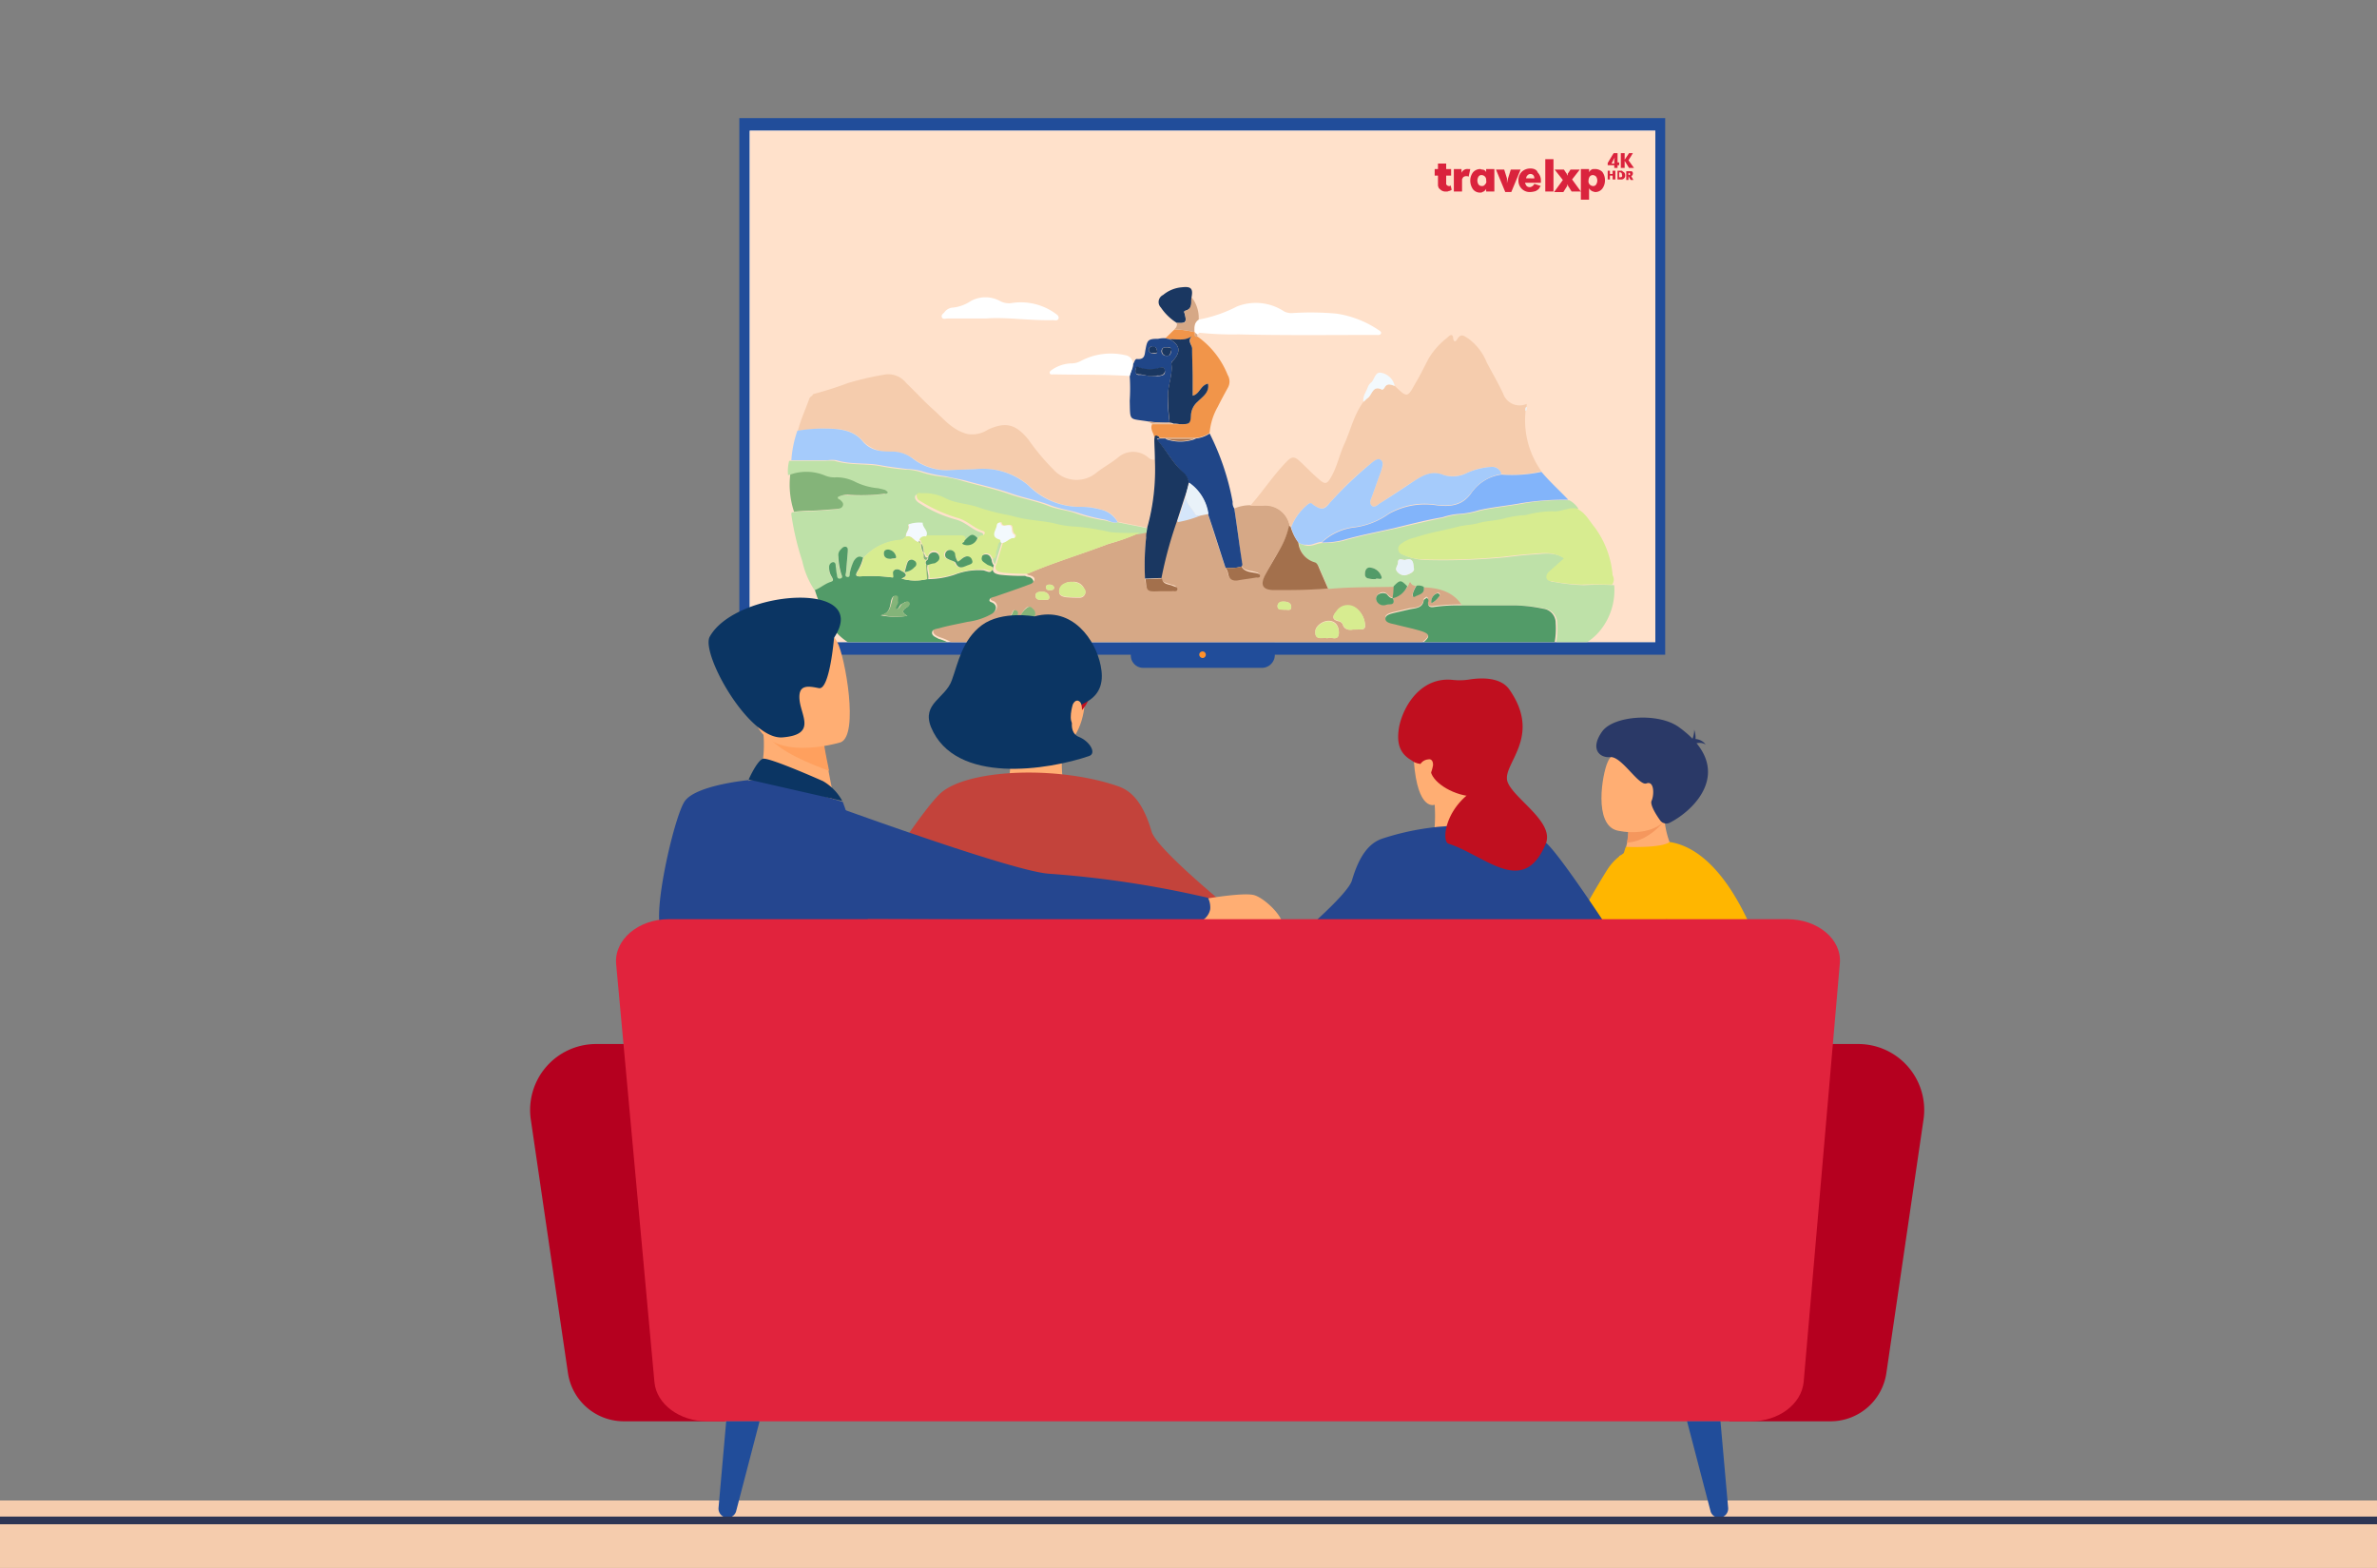 <svg xmlns="http://www.w3.org/2000/svg" xmlns:xlink="http://www.w3.org/1999/xlink" width="282" height="186" viewBox="0 0 282 186">
  <rect x="0" y="0" width="282" height="186" fill="#808080" stroke="none"/>
  <defs>
    <clipPath id="clip-path">
      <path id="Rectangle_3627" data-name="Rectangle 3627" d="M20,0H262a20,20,0,0,1,20,20V186a0,0,0,0,1,0,0H0a0,0,0,0,1,0,0V20A20,20,0,0,1,20,0Z" transform="translate(-0.05 -0.24)" fill="none" stroke="#707070" stroke-width="1"/>
    </clipPath>
    <clipPath id="clip-path-2">
      <path id="Path_21607" data-name="Path 21607" d="M187.9,156.9h98.536v56.706H187.9Z" transform="translate(-187.9 -156.9)"/>
    </clipPath>
  </defs>
  <g id="Mask_Group_177" data-name="Mask Group 177" transform="translate(0.05 0.24)" clip-path="url(#clip-path)">
    <rect id="Rectangle_2204" data-name="Rectangle 2204" width="314" height="51" transform="translate(-17.05 177.76)" fill="#f5ccad"/>
    <g id="redscreen6" transform="translate(-28.931 13.771)">
      <path id="Path_21549" data-name="Path 21549" d="M179.5,148.5H289.339v63.656H179.5Z" transform="translate(-62.906 -148.5)" fill="#214d9a"/>
      <path id="Path_21550" data-name="Path 21550" d="M181.4,150.8H288.835v60.668H181.4Z" transform="translate(-63.572 -149.306)" fill="#d0e3f9"/>
      <path id="Path_21551" data-name="Path 21551" d="M266.589,247.288h-14.1A1.47,1.47,0,0,1,251,245.794V244.3h17.083v1.559A1.546,1.546,0,0,1,266.589,247.288Z" transform="translate(-87.963 -182.073)" fill="#214d9a"/>
      <path id="Path_21552" data-name="Path 21552" d="M263.5,246.29a.39.39,0,1,1,.39.39A.419.419,0,0,1,263.5,246.29Z" transform="translate(-92.344 -182.634)" fill="#ff912b"/>
      <path id="SVGID_1_" d="M181.4,150.8H288.835v60.668H181.4Z" transform="translate(-63.572 -149.306)" fill="#ffe1cb"/>
      <g id="Group_6782" data-name="Group 6782" transform="translate(122.05 5.456)" clip-path="url(#clip-path-2)">
        <path id="Path_21554" data-name="Path 21554" d="M250.625,219.59a4.661,4.661,0,0,1,1.884-.39H254a2.959,2.959,0,0,1,3.183,2.338,10.73,10.73,0,0,1-1.039,2.728c-.65,1.039-1.3,2.144-1.819,3.183-.585,1.169-.26,1.754,1.1,1.754,2.143,0,4.222,0,6.366-.195,2.6-.26,5.2-.195,7.795-.26,0,.455-.065.974-.065,1.429-.39,0-.585-.325-.844-.52a.683.683,0,0,0-.844,0,.714.714,0,0,0-.39.65.848.848,0,0,0,1.169.65c.39-.065,1.169.13.844-.779a2.6,2.6,0,0,0,1.754-1.429c.065-.195.195-.39.26-.585.26.455.26.455.779.52a3.291,3.291,0,0,0-.455.974c-.065.195-.065.455.26.325.52-.26,1.234-.325,1.039-1.169,1.819.065,3.508.52,4.547,2.144a29.448,29.448,0,0,0-3.378.195c-.39.065-.78,0-.65-.585,0-.195.065-.39-.195-.52-.13.13-.325.195-.325.325-.13.974-.974.974-1.624,1.039-.585.13-1.1.26-1.689.39-.52.13-1.234.26-1.234.715s.715.585,1.234.715c1.039.26,2.079.455,3.053.779s1.039.649.26,1.3c-.325.26-.714.455-.844.909H227.826c-.325,0-.65-.13-.909.13H220.1a6.574,6.574,0,0,0-1.949-.13,7.075,7.075,0,0,0-2.468-1.364c-.325-.13-.779-.325-.779-.715s.52-.455.779-.52c1.169-.26,2.338-.52,3.443-.779a7.78,7.78,0,0,0,2.923-.974.71.71,0,0,0,.13-1.234c-.195-.13-.52-.13-.455-.39s.39-.325.65-.39c1.364-.455,2.728-.909,4.027-1.429.195-.065.585-.195.52-.455,0-.26-.325-.39-.585-.455-.13,0-.26-.13-.39-.13,3.118-1.364,6.431-2.338,9.678-3.572a27.135,27.135,0,0,0,3.637-1.3l.974-.195a2.209,2.209,0,0,1-.065.65,30.528,30.528,0,0,0-.13,4.872c.13,1.429.13,1.429,1.689,1.429h1.364c.26,0,.65.13.65-.195.065-.325-.325-.39-.585-.455-.455-.195-1.1-.195-1.234-.844a39.144,39.144,0,0,1,1.819-6.69,14.352,14.352,0,0,0,2.728-.78l.974-.195c.715,2.144,1.364,4.287,2.079,6.366.065.26.26.455.325.779.065.65.585.844,1.234.714.715-.13,1.364-.195,2.079-.325.195,0,.455.065.455-.195,0-.195-.26-.26-.455-.325-.65-.195-1.364-.13-1.754-.78.13-.195.065-.39.065-.585-.26-1.949-.52-4.092-.844-6.171Zm14.1,14.355c1.3,0,1.3,0,1.429-.325a2.738,2.738,0,0,0-1.1-2.208c-1.039-.455-1.689-.39-2.338.455-.39.455-.585.909.26,1.1a.674.674,0,0,1,.52.39C263.681,234.01,264.266,234.01,264.72,233.945Zm-40.012-.455a1.111,1.111,0,0,1,.065-1.1c.13-.26.26-.585-.13-.715-.325-.13-.325.26-.455.455-.585.844.13,2.014-.974,2.728.844.065,1.624.065,2.338.065.26,0,.585.13.65-.195s-.26-.39-.52-.455c-.195-.065-.455-.065-.455-.325s.13-.325.325-.39a3.359,3.359,0,0,0,1.169-.974.705.705,0,0,0-.065-1.1c-.455-.455-.715-.13-.974.13a10.352,10.352,0,0,0-.974,1.884Zm36.959,1.494c.39-.26,1.3.455,1.364-.65,0-.909-.455-1.429-1.234-1.429-.714,0-1.559.65-1.559,1.234C260.173,235.309,261.083,234.789,261.667,234.984Zm-30.269-6.69a1.394,1.394,0,0,0-.974.26,1.1,1.1,0,0,0-.585.909c0,.455.39.585.779.649a13.557,13.557,0,0,0,1.624.065.657.657,0,0,0,.585-1.039A1.336,1.336,0,0,0,231.4,228.294Zm25.2,3.313c.26-.065.779.195.779-.325s-.455-.65-.909-.65c-.39,0-.714.195-.714.52C255.757,231.671,256.211,231.541,256.6,231.606Zm-28.645-1.169c.26-.065.779.13.715-.39-.065-.39-.39-.585-.844-.585-.39,0-.844.065-.779.52C227.111,230.5,227.566,230.372,227.956,230.437Zm-7.795,5c.325-.065.844.13.844-.325,0-.39-.39-.65-.844-.65-.39,0-.779.065-.779.585S219.837,235.374,220.161,235.439Zm53.848-4.612a2.644,2.644,0,0,0,.909-.779.429.429,0,0,0,.065-.39c-.13-.13-.26-.065-.39,0A1.135,1.135,0,0,0,274.009,230.827Zm-44.754-1.884a.568.568,0,0,0-.585-.325c-.26,0-.39.13-.39.325.065.39.325.325.585.325C229.06,229.268,229.255,229.2,229.255,228.943Z" transform="translate(-197.362 -178.733)" fill="#d6a886"/>
        <path id="Path_21555" data-name="Path 21555" d="M277.477,210.712a2.946,2.946,0,0,0-3.183-2.338H272.8c1.559-1.754,2.793-3.7,4.417-5.326.585-.585.909-.455,1.429,0,.779.715,1.494,1.494,2.273,2.144.714.65.974.65,1.429-.13.779-1.3,1.039-2.793,1.689-4.157.715-1.624,1.1-3.378,2.209-4.872.195-.13.325-.325.52-.455.52-.39.52-1.559,1.689-.974a.348.348,0,0,0,.26-.195c.325-.649.78-.39,1.234-.26,1.494,1.429,1.494,1.429,2.468-.325.585-.974,1.039-1.949,1.559-2.923a8.88,8.88,0,0,1,2.208-2.468c.195-.195.65-.65.714.13.065.455.325.325.455.065.455-.779.844-.39,1.364-.065a6.484,6.484,0,0,1,2.143,2.793c.65,1.234,1.364,2.468,1.949,3.7a2.064,2.064,0,0,0,2.793,1.234v.325a.407.407,0,0,0-.13.52,10.386,10.386,0,0,0,1.884,7.145,14.5,14.5,0,0,1-4.742.325,1.1,1.1,0,0,0-1.234-.844,7.419,7.419,0,0,0-2.858.714,4.024,4.024,0,0,1-2.728.26c-1.494-.585-2.533.065-3.573.714-1.364.844-2.728,1.819-4.092,2.663-.26.195-.585.52-.909.26s-.13-.65,0-1.039c.39-1.039.715-2.014,1.1-3.053.195-.455.39-1.1-.065-1.364-.39-.195-.909.26-1.234.52a34.8,34.8,0,0,0-4.742,4.547c-.779.844-1.039.909-2.014.26-.195-.13-.39-.26-.585-.065a6.02,6.02,0,0,0-2.014,2.728l-.195-.195Z" transform="translate(-217.653 -167.842)" fill="#f5ccad"/>
        <path id="Path_21556" data-name="Path 21556" d="M192.019,197.628a42.853,42.853,0,0,0,4.092-1.3,35.5,35.5,0,0,1,4.547-1.039,2.717,2.717,0,0,1,2.4,1.039c1.1,1.039,2.079,2.143,3.183,3.118,1.234,1.1,2.273,2.468,4.092,2.923a3.4,3.4,0,0,0,2.4-.52c2.144-.974,3.313-.65,4.807,1.169a26.4,26.4,0,0,0,2.988,3.573,3.676,3.676,0,0,0,5.131.325c.844-.649,1.819-1.169,2.663-1.884a2.734,2.734,0,0,1,3.378.065,1.076,1.076,0,0,0,.844.325c.325,2.728-.325,5.391-.909,8.054-1.169-.26-2.338-.455-3.508-.715a2.768,2.768,0,0,0-1.949-1.429,7.126,7.126,0,0,0-2.273-.325,8.887,8.887,0,0,1-6.3-2.533,8.231,8.231,0,0,0-6.171-1.949c-1.039.065-2.144.065-3.183.13a6.945,6.945,0,0,1-4.352-1.364,4.69,4.69,0,0,0-2.468-.844,4.224,4.224,0,0,1-3.508-1.234c-1.3-1.559-3.183-1.494-5-1.494-.909,0-1.819.195-2.728.26.325-1.3.909-2.533,1.364-3.832C191.629,197.952,191.889,197.887,192.019,197.628Z" transform="translate(-188.706 -170.346)" fill="#f5ccad"/>
        <path id="Path_21557" data-name="Path 21557" d="M268.346,228.233c-1.039-1.624-2.728-2.078-4.547-2.144a.962.962,0,0,0-.844-.13c-.52-.13-.52-.13-.78-.52a2.307,2.307,0,0,0-.26.585c-.779-.715-.909-.715-1.624,0-2.6.065-5.2,0-7.795.26-.325-.779-.714-1.624-1.039-2.4a1.263,1.263,0,0,0-.585-.715,2.716,2.716,0,0,1-1.884-2.338,2.784,2.784,0,0,0,1.039.325c.65.065,1.169-.325,1.819-.325a10.459,10.459,0,0,0,2.4-.26c2.014-.585,4.027-.974,6.106-1.429,1.949-.455,3.832-.909,5.781-1.3a9.1,9.1,0,0,1,1.819-.39,11.549,11.549,0,0,0,2.533-.455c1.689-.39,3.378-.52,5.066-.844a26.034,26.034,0,0,1,5.521-.39,2.835,2.835,0,0,1,1.1,1.039c-.974-.195-1.884.455-2.858.325a12.982,12.982,0,0,0-3.183.455,8.73,8.73,0,0,0-2.273.325,27.333,27.333,0,0,1-3.183.585c-.844.26-1.754.195-2.533.455-1.689.455-3.508.715-5.131,1.3a4.027,4.027,0,0,0-1.689.779.69.69,0,0,0,.195,1.234,6.542,6.542,0,0,0,2.468.585,78.192,78.192,0,0,0,9.548-.325c1.039-.13,2.143-.26,3.183-.325,1.234-.065,2.6-.39,3.962.52a22.9,22.9,0,0,0-1.819,1.624c-.52.455-.325,1.1.39,1.1a22.253,22.253,0,0,0,3.573.39,32.78,32.78,0,0,1,3.573,0,7.553,7.553,0,0,1-1.624,5.326,6.547,6.547,0,0,1-4.937,2.468c-5.131.13-10.2.13-15.329,0a1.558,1.558,0,0,1,.909-.13h13.121c.455,0,.779,0,.909-.52a9.054,9.054,0,0,0,.195-2.663,1.74,1.74,0,0,0-1.494-1.689,16.869,16.869,0,0,0-3.637-.39h-6.171Zm-6.755-5.391c-.26,0-.779-.325-.844.26,0,.39-.325.715-.195.974a1.177,1.177,0,0,0,1.039.585c.39-.065,1.169-.39,1.039-.844C262.5,223.556,262.695,222.452,261.59,222.841Zm-3.508,2.273c.195-.195.844.195.715-.26a1.467,1.467,0,0,0-1.3-1.1.632.632,0,0,0-.65.52.616.616,0,0,0,.455.779A2.677,2.677,0,0,0,258.083,225.115Zm-30.594-6.755c1.169.26,2.338.455,3.508.714,0,.195-.065.325-.065.52l-.974.195a21.873,21.873,0,0,1-3.572-.065,28.282,28.282,0,0,0-4.092-.65,17.079,17.079,0,0,1-2.533-.39c-1.1-.26-2.273-.325-3.443-.52-.78-.13-1.559-.39-2.338-.52a25.441,25.441,0,0,1-3.183-.844c-1.234-.455-2.6-.455-3.832-1.039a6.152,6.152,0,0,0-2.858-.65c-.26,0-.585-.13-.65.195-.065.26.13.52.39.715a15.007,15.007,0,0,0,4.417,2.014c1.234.325,1.949,1.234,3.053,1.559.26.065.325.39-.065.52-.195.065-.325.065-.455.195-.65-.585-.779-.585-1.494.325,0-.52-.325-.52-.715-.52h-3.9c.39-.65-.455-.974-.39-1.624a3.677,3.677,0,0,0-1.689.195c.26.52-.325.909-.26,1.429a1.574,1.574,0,0,1-.65.39,6.53,6.53,0,0,0-4.417,2.144c-.585-.325-.844,0-1.1.39a4.82,4.82,0,0,0-.455,1.364c-.065.195.13.585-.325.52-.325-.065-.13-.39-.13-.65l.195-2.338c0-.195.065-.455-.195-.585-.325-.13-.455.13-.65.325s-.195.52-.26.779a4.656,4.656,0,0,0,.325,2.079c.065.195.26.52-.13.585s-.325-.325-.39-.52c-.065-.26-.065-.585-.13-.909-.065-.195-.065-.52-.325-.52s-.39.26-.455.585a1.773,1.773,0,0,0,.325,1.169c.13.26.195.455-.13.585a17.139,17.139,0,0,0-1.884.974,9.886,9.886,0,0,1-1.494-3.508,32.451,32.451,0,0,1-1.3-5.521.391.391,0,0,1,.065-.26,13.687,13.687,0,0,1,1.624-.13c1.169,0,2.338-.13,3.443-.195a.7.7,0,0,0,.715-.39c.13-.325-.13-.52-.325-.715-.13-.065-.26-.13-.26-.325a2.454,2.454,0,0,1,1.364-.26,29.643,29.643,0,0,0,4.157-.13c.195,0,.39,0,.39-.195,0-.065-.195-.195-.325-.26l-.779-.195a9.513,9.513,0,0,1-2.663-.714,4.8,4.8,0,0,0-2.338-.585,2.88,2.88,0,0,1-1.3-.195c-1.364-.715-2.728-.39-4.157-.13a4.836,4.836,0,0,1,.13-1.689H192.8a6.259,6.259,0,0,1,1.1,0c1.689.52,3.443.325,5.2.585a26.058,26.058,0,0,0,3.248.455,6.376,6.376,0,0,1,1.884.325,11.711,11.711,0,0,0,2.533.52,14.346,14.346,0,0,1,2.4.52c1.819.52,3.7.909,5.521,1.559,1.494.52,3.053.779,4.547,1.364,1.1.455,2.338.52,3.508.974a20.431,20.431,0,0,0,2.858.714C226.385,218.165,226.9,218.554,227.489,218.359Z" transform="translate(-188.061 -175.879)" fill="#bee1a8"/>
        <path id="Path_21558" data-name="Path 21558" d="M193.3,231.925c.65-.26,1.234-.779,1.884-.974.39-.13.26-.325.13-.585a2,2,0,0,1-.325-1.169.556.556,0,0,1,.455-.585c.325,0,.325.325.325.52.065.26.065.585.13.909.065.195,0,.585.39.52s.195-.39.13-.585a7.318,7.318,0,0,1-.325-2.079.893.893,0,0,1,.26-.78c.195-.195.325-.39.65-.325.26.13.195.39.195.585L197,229.716c0,.26-.195.585.13.65.39.065.26-.325.325-.52a5.61,5.61,0,0,1,.455-1.364c.26-.39.585-.715,1.1-.39a5.51,5.51,0,0,1-.715,1.689c-.195.39-.13.52.325.52a19.575,19.575,0,0,1,3.9.13c.065-.325-.195-.65.195-.909.455-.26.78.13,1.1.26.52.39.195.585-.26.779a5.841,5.841,0,0,0,2.988.065h.195a10.123,10.123,0,0,0,3.118-.52,7.815,7.815,0,0,1,3.443-.52c.325.065.844.39.974,0s-.455-.39-.715-.585-.65-.39-.585-.844a.551.551,0,0,1,.52-.455c.455-.065.65.26.779.65a1.154,1.154,0,0,0,.26.65c-.325.715,0,.974.715,1.1a23,23,0,0,0,2.988.13.924.924,0,0,0,.39.13.719.719,0,0,1,.585.455c.065.26-.325.39-.52.455-1.364.52-2.728.974-4.027,1.429-.26.065-.585.13-.65.39s.325.26.455.39c.455.325.39.844-.13,1.234a7.78,7.78,0,0,1-2.923.974c-1.169.26-2.338.455-3.443.779-.325.065-.779.13-.779.52s.455.52.779.715a6.171,6.171,0,0,1,2.468,1.364c-.455.065-.909.065-1.364.13h-.325c-2.858-.13-5.716-.065-8.574-.065a6.78,6.78,0,0,1-5.2-3.378A18.139,18.139,0,0,1,193.3,231.925Zm10.977,3.053c-.65-.325-.65-.65-.13-.974.195-.13.455-.325.195-.585s-.455.065-.714.13c-.325.13-.325.65-.779.715-.13-.39.26-.585.195-.909-.065-.26.195-.65-.195-.714-.325-.065-.455.325-.52.585-.13.715-.195,1.494-1.234,1.689A8.742,8.742,0,0,0,204.277,234.977Z" transform="translate(-189.792 -181.39)" fill="#529b68"/>
        <path id="Path_21559" data-name="Path 21559" d="M325.212,228.809c-1.169,0-2.4-.065-3.573,0a22.253,22.253,0,0,1-3.572-.39c-.715,0-.844-.65-.39-1.1.585-.52,1.169-1.039,1.819-1.624-1.364-.909-2.728-.585-3.962-.52-1.039.065-2.143.195-3.183.325a78.19,78.19,0,0,1-9.548.325,6.542,6.542,0,0,1-2.468-.585.69.69,0,0,1-.195-1.234,4.026,4.026,0,0,1,1.689-.779c1.689-.585,3.443-.844,5.131-1.3.78-.195,1.689-.195,2.533-.455,1.039-.26,2.144-.26,3.183-.585a12.774,12.774,0,0,1,2.273-.325,12.978,12.978,0,0,1,3.183-.455c.974.13,1.884-.52,2.858-.325,1.039.455,1.494,1.429,2.144,2.208a11.035,11.035,0,0,1,2.143,5.716A.987.987,0,0,1,325.212,228.809Z" transform="translate(-227.13 -178.924)" fill="#d7ec90"/>
        <path id="Path_21560" data-name="Path 21560" d="M306.594,237.009h5.976a17.315,17.315,0,0,1,3.637.39,1.684,1.684,0,0,1,1.494,1.689,9.22,9.22,0,0,1-.195,2.663c-.13.52-.455.52-.909.52H303.476a1.428,1.428,0,0,0-.909.13h-.325c-.325-.195-.714-.065-1.039-.13.065-.455.52-.65.844-.909.779-.65.715-.974-.26-1.3-1.039-.325-2.078-.52-3.053-.78-.52-.13-1.234-.195-1.234-.715,0-.455.715-.585,1.234-.714.585-.13,1.1-.26,1.689-.39.65-.13,1.494-.13,1.624-1.039,0-.13.26-.195.325-.325a.374.374,0,0,1,.195.52c-.065.52.26.65.65.585A20.032,20.032,0,0,1,306.594,237.009Z" transform="translate(-226.31 -184.656)" fill="#529b68"/>
        <path id="Path_21561" data-name="Path 21561" d="M227.713,216.307c-.585.195-1.1-.26-1.624-.325a20.44,20.44,0,0,1-2.858-.715c-1.169-.39-2.338-.52-3.508-.974-1.494-.585-3.053-.844-4.547-1.364-1.819-.65-3.7-1.039-5.521-1.559-.779-.195-1.624-.325-2.4-.52a15.9,15.9,0,0,1-2.533-.52,6.377,6.377,0,0,0-1.884-.325c-1.1-.13-2.208-.26-3.248-.455-1.689-.325-3.508-.065-5.2-.585a3.153,3.153,0,0,0-1.1,0H189a13.48,13.48,0,0,1,.715-3.508,19.386,19.386,0,0,1,2.728-.26c1.819,0,3.767,0,5,1.494.974,1.169,2.208,1.234,3.508,1.234a4.046,4.046,0,0,1,2.468.844,6.572,6.572,0,0,0,4.352,1.364c1.039-.065,2.144-.065,3.183-.13a8.315,8.315,0,0,1,6.171,1.949,8.622,8.622,0,0,0,6.3,2.533,8.732,8.732,0,0,1,2.273.325A3.016,3.016,0,0,1,227.713,216.307Z" transform="translate(-188.286 -173.827)" fill="#a5cbfb"/>
        <path id="Path_21562" data-name="Path 21562" d="M315.13,216.413a31.586,31.586,0,0,0-5.521.39c-1.689.325-3.378.455-5.067.844a10.312,10.312,0,0,1-2.533.455,8.223,8.223,0,0,0-1.819.39c-1.949.325-3.9.844-5.781,1.3-2.014.455-4.092.844-6.106,1.429a9.742,9.742,0,0,1-2.4.26,6.82,6.82,0,0,1,3.637-1.754,9.091,9.091,0,0,0,4.287-1.624,8.771,8.771,0,0,1,5.586-1.039c1.624.195,3.053.13,4.157-1.364a5.178,5.178,0,0,1,3.638-2.273,16.681,16.681,0,0,0,4.742-.325C312.921,214.269,314.09,215.308,315.13,216.413Z" transform="translate(-222.244 -176.595)" fill="#82b4fa"/>
        <path id="Path_21563" data-name="Path 21563" d="M188.778,213.424a5.746,5.746,0,0,1,4.157.13,2.879,2.879,0,0,0,1.3.195,4.991,4.991,0,0,1,2.338.585,7.731,7.731,0,0,0,2.663.715l.779.195a1.417,1.417,0,0,1,.325.26c0,.195-.195.195-.39.195a22.251,22.251,0,0,1-4.157.13,2.454,2.454,0,0,0-1.364.26c-.065.195.13.26.26.325.195.195.455.39.325.714s-.455.325-.715.39c-1.169.065-2.273.195-3.443.195a13.669,13.669,0,0,0-1.624.13,10.19,10.19,0,0,1-.455-4.417Z" transform="translate(-188.193 -176.595)" fill="#84b479"/>
        <path id="Path_21564" data-name="Path 21564" d="M268.435,245.465c.325.065.715-.065,1.039.13H223.1c.26-.26.585-.13.909-.13Zm-64.435,0c2.858,0,5.716-.065,8.574.065-2.079.195-4.222.065-6.3.065A4.473,4.473,0,0,1,204,245.465Zm8.9.065c.455-.065.909-.065,1.364-.13.65.13,1.3-.13,1.949.13A14.124,14.124,0,0,1,212.9,245.53Z" transform="translate(-193.542 -187.915)" fill="#bee1a8"/>
        <path id="Path_21565" data-name="Path 21565" d="M323.094,201.72c0-.195-.065-.39.13-.52C323.224,201.395,323.289,201.59,323.094,201.72Z" transform="translate(-235.275 -172.425)" fill="#e9f2f9"/>
        <path id="Path_21566" data-name="Path 21566" d="M264.953,215c.325,2.079.585,4.222.909,6.3,0,.195.13.39-.065.585a4.553,4.553,0,0,1-1.884.13c-.715-2.143-1.364-4.287-2.079-6.366a5.279,5.279,0,0,0-2.273-3.7,2.593,2.593,0,0,0-.714-1.234c-1.234-1.169-1.949-2.6-3.053-3.832-.065-.13.195-.13.325-.195h.65c.065.065.13.065.195.13a5.32,5.32,0,0,0,3.183,0c.065-.065.195-.065.26-.13a3.5,3.5,0,0,0,1.624-.585,29.919,29.919,0,0,1,2.728,8.119A1.171,1.171,0,0,0,264.953,215Z" transform="translate(-211.69 -174.142)" fill="#204688"/>
        <path id="Path_21567" data-name="Path 21567" d="M263.132,184.232a16.4,16.4,0,0,0,4.547-1.559,6.092,6.092,0,0,1,5.586.585,1.869,1.869,0,0,0,1.039.195,33.95,33.95,0,0,1,5.131.065,12.025,12.025,0,0,1,4.936,1.884c.195.13.455.26.39.455-.065.26-.39.195-.585.195-5.456,0-10.848.065-16.3-.065a37.04,37.04,0,0,1-4.612-.195c-.065,0-.195.13-.26.195a1.141,1.141,0,0,1-.325-.26c-.065-.585-.13-1.1.455-1.494Z" transform="translate(-214.092 -165.785)" fill="#fff"/>
        <path id="Path_21568" data-name="Path 21568" d="M255.315,206.725c-.13.065-.39.065-.325.195,1.1,1.234,1.819,2.728,3.053,3.832a2.023,2.023,0,0,1,.714,1.234,12.807,12.807,0,0,1-.455,1.689c-.325.974-.649,2.014-.974,2.988a48.543,48.543,0,0,0-1.819,6.69c-.65,0-1.3.065-1.949.065a30.524,30.524,0,0,1,.13-4.872,2.21,2.21,0,0,1,.065-.65c0-.195.065-.325.065-.52a25.817,25.817,0,0,0,.909-8.054c0-.844-.065-1.689-.065-2.533.065-.13-.065-.39.13-.39a.662.662,0,0,1,.52.325Z" transform="translate(-210.886 -174.247)" fill="#1a3761"/>
        <path id="Path_21569" data-name="Path 21569" d="M255.76,199.947a.477.477,0,0,0-.52-.26c-.195.065-.065.26-.13.39.065-.585-.585-1.1-.26-1.754H258.1c1.234,0,1.234,0,1.364-1.169a2.254,2.254,0,0,1,.779-1.494c.585-.585,1.364-1.1,1.234-2.143-.909.195-.974,1.234-1.819,1.429v-2.014c0-1.169-.065-2.4-.065-3.572,0-.455-.585-.909,0-1.494-.844.65-1.754.325-2.663.39-.195-.065-.325-.065-.52-.13.39-.325.715-.715,1.1-1.039a10.186,10.186,0,0,1,2.4.325c0,.52,0,.52.325.52a10.193,10.193,0,0,1,3.573,4.547,1.5,1.5,0,0,1,0,1.559c-.39.714-.779,1.429-1.169,2.208a7.614,7.614,0,0,0-.974,3.118,3.5,3.5,0,0,1-1.624.585H255.76Z" transform="translate(-211.331 -167.469)" fill="#f1954a"/>
        <path id="Path_21570" data-name="Path 21570" d="M255.022,188.7c.195.065.325.065.52.13q1.851.974.39,2.533a.463.463,0,0,0-.195.39c.195,1.364-.455,2.6-.39,3.9a15.737,15.737,0,0,0,.195,3.053,16.571,16.571,0,0,1-2.533-.13c-2.338-.39-2.143.065-2.208-2.468a21.951,21.951,0,0,0,0-2.923c.065-.52.455-.909.39-1.429.195-.195.195-.65.52-.585.974.065.844-.65.974-1.169.195-1.1.325-1.234,1.494-1.234A3.43,3.43,0,0,1,255.022,188.7Zm-1.429,4.482h.52c.52,0,.974-.13.844-.65-.065-.585-.585-.26-.909-.195a3.964,3.964,0,0,1-1.949-.065c-.195-.065-.52-.325-.585.13,0,.26-.065.65.39.65.585-.065,1.1.195,1.689.13Zm2.144-3.053c.065-.325-.195-.325-.455-.325-.325,0-.65-.065-.714.39a.545.545,0,0,0,.585.585C255.672,190.844,255.672,190.454,255.737,190.129Zm-2.663-.065c0,.325.26.455.585.455.195,0,.455,0,.39-.26s-.065-.585-.52-.52C253.268,189.674,253.073,189.739,253.073,190.064Z" transform="translate(-209.943 -168.044)" fill="#204688"/>
        <path id="Path_21571" data-name="Path 21571" d="M221.68,183.741h-4.547c-.195,0-.52.13-.65-.13-.13-.325.195-.455.325-.65a1.356,1.356,0,0,1,1.039-.52,4.763,4.763,0,0,0,2.079-.78,3.6,3.6,0,0,1,3.443,0,2.237,2.237,0,0,0,1.3.26,7.008,7.008,0,0,1,5.2,1.169c.26.195.52.325.455.65-.13.325-.455.195-.715.195C226.812,184,224.019,183.546,221.68,183.741Zm17.473,5.391a9.178,9.178,0,0,1-.39,1.429c-2.988-.195-5.976-.13-8.964-.195-.195,0-.455.065-.52-.13s.13-.325.325-.455a4.249,4.249,0,0,1,2.208-.715,2.3,2.3,0,0,0,1.1-.26,7.622,7.622,0,0,1,5.326-.715A1.057,1.057,0,0,1,239.153,189.133Z" transform="translate(-197.907 -165.424)" fill="#fff"/>
        <path id="Path_21572" data-name="Path 21572" d="M258.236,183.605a6.29,6.29,0,0,1-1.884-1.819.923.923,0,0,1,.26-1.494,3.937,3.937,0,0,1,2.208-.909c1.1-.13,1.364.13,1.169,1.169-.13.585.26,1.364-.779,1.624-.195.065-.065.26,0,.455C259.405,183.54,259.275,183.67,258.236,183.605Z" transform="translate(-211.793 -164.768)" fill="#1a3761"/>
        <path id="Path_21573" data-name="Path 21573" d="M259.225,184.253c1.1.065,1.169,0,.974-.974,0-.13-.13-.39,0-.455.974-.26.649-1.039.78-1.624a3.964,3.964,0,0,1,.844,2.663c-.585.39-.52.974-.52,1.494a9.748,9.748,0,0,0-2.4-.325.745.745,0,0,0,.325-.779Z" transform="translate(-212.782 -165.416)" fill="#d6a886"/>
        <path id="Path_21574" data-name="Path 21574" d="M297.19,196.552c-.455-.13-.909-.39-1.234.26-.065.065-.195.195-.26.195-1.1-.585-1.169.585-1.689.974-.195.13-.325.325-.52.455-.13-.649.325-1.169.52-1.754a1.309,1.309,0,0,1,.455-.585c.325-.39.455-1.234,1.1-1.1A2.007,2.007,0,0,1,297.19,196.552Z" transform="translate(-224.895 -170.245)" fill="#f3f9fd"/>
        <path id="Path_21575" data-name="Path 21575" d="M254.2,198.223a11.057,11.057,0,0,0,2.533.13,1.2,1.2,0,0,0,.455.13h-2.533A2.819,2.819,0,0,1,254.2,198.223Zm5.846-10c-.325-.065-.325-.065-.325-.52a1.14,1.14,0,0,1,.325.26C259.981,188.025,259.981,188.09,260.046,188.22Z" transform="translate(-211.135 -167.694)" fill="#d6a886"/>
        <path id="Path_21576" data-name="Path 21576" d="M220.922,224.781c-.13-.325-.325-.65-.779-.65a.5.5,0,0,0-.52.455c-.13.455.26.585.585.844.26.195.844.195.714.585s-.65.065-.974,0a10.055,10.055,0,0,0-3.443.52,10.124,10.124,0,0,1-3.118.52c.13-.585-.26-1.1-.065-1.689.26-.065.455-.195.715-.26.325-.195.65-.39.52-.844-.065-.26-.26-.39-.585-.455a.668.668,0,0,0-.714.65c-.39.065-.26-.39-.52-.455a1.548,1.548,0,0,0-.325-1.169c0-.13,0-.26-.195-.325.065-.455.39-.585.844-.52h3.9c.39,0,.779,0,.714.52.065.195-.585.26-.065.455a1.3,1.3,0,0,0,1.624-.779.59.59,0,0,1,.455-.195c.39-.13.325-.455.065-.52-1.1-.325-1.819-1.234-3.053-1.559a18.123,18.123,0,0,1-4.417-2.014.654.654,0,0,1-.39-.715c.065-.325.455-.195.65-.195a5.447,5.447,0,0,1,2.858.65c1.234.585,2.6.585,3.832,1.039a25.428,25.428,0,0,0,3.183.844c.78.13,1.494.39,2.338.52,1.1.195,2.273.26,3.443.52a10.853,10.853,0,0,0,2.533.39,28.28,28.28,0,0,1,4.092.65,21.879,21.879,0,0,0,3.573.065,21.923,21.923,0,0,1-3.638,1.3c-3.183,1.234-6.5,2.208-9.678,3.573a23,23,0,0,1-2.988-.13c-.779-.13-1.039-.39-.715-1.1l.78-2.533c.52,0,.844-.585,1.364-.52.13,0,.195-.325.065-.39-.325-.26-.26-.52-.325-.844-.13-.715-1.169.26-1.3-.585a.487.487,0,0,0-.325.065.5.5,0,0,0-.13.325c-.13.585-.779,1.3.39,1.624.065,0,.065.13.065.26-.325.26-.195.714-.39.974C221.182,224.066,221.507,224.651,220.922,224.781Zm-4.157.325a6.558,6.558,0,0,0-.455-.974.654.654,0,0,0-.714-.39.552.552,0,0,0-.455.455.568.568,0,0,0,.325.585c.325.13.779.195.909.455.39.909.974.455,1.559.26.39-.13.52-.26.39-.585a.631.631,0,0,0-.779-.39C217.284,224.651,217.09,224.976,216.765,225.106Z" transform="translate(-196.304 -177.948)" fill="#d7ec90"/>
        <path id="Path_21577" data-name="Path 21577" d="M279.312,224.914a2.716,2.716,0,0,0,1.884,2.338c.325.065.455.39.585.715.325.779.714,1.624,1.039,2.4-2.078.195-4.222.195-6.365.195-1.364,0-1.689-.585-1.1-1.754.585-1.1,1.234-2.144,1.819-3.183a9.884,9.884,0,0,0,1.039-2.728l.195.195A5.975,5.975,0,0,0,279.312,224.914Z" transform="translate(-218.45 -180.03)" fill="#a3704c"/>
        <path id="Path_21578" data-name="Path 21578" d="M290.334,240.332a.971.971,0,0,1-1.234-.65c-.065-.195-.325-.325-.52-.39-.844-.195-.65-.65-.26-1.1a1.623,1.623,0,0,1,2.338-.455,2.738,2.738,0,0,1,1.1,2.208C291.633,240.332,291.633,240.332,290.334,240.332Z" transform="translate(-222.976 -185.121)" fill="#d7ec90"/>
        <path id="Path_21579" data-name="Path 21579" d="M229.229,239.991a5.368,5.368,0,0,1,1.039-1.884c.325-.26.585-.585.974-.13a.705.705,0,0,1,.065,1.1,2.864,2.864,0,0,1-1.169.974c-.195.065-.39.195-.325.39,0,.26.26.26.455.325.26.065.585.13.52.455s-.455.195-.649.195c-.78,0-1.494,0-2.338-.065,1.1-.714.39-1.884.974-2.728.13-.195.13-.585.455-.455.39.13.26.455.13.714A1,1,0,0,0,229.229,239.991Z" transform="translate(-201.883 -185.234)" fill="#84b479"/>
        <path id="Path_21580" data-name="Path 21580" d="M261,216.789a12.8,12.8,0,0,1,.455-1.689,5.5,5.5,0,0,1,2.273,3.7l-.974.195c-.195,0-.455.065-.585-.13C261.779,218.153,261.13,217.633,261,216.789Z" transform="translate(-213.518 -177.296)" fill="#e9f2f9"/>
        <path id="Path_21581" data-name="Path 21581" d="M269.728,239.881c-.585-.13-1.494.325-1.429-.78,0-.585.844-1.234,1.559-1.234s1.234.52,1.234,1.429C271.027,240.336,270.118,239.621,269.728,239.881Zm-30.269-6.69a1.762,1.762,0,0,1,1.429.779c.39.455,0,1.039-.585,1.039a13.557,13.557,0,0,1-1.624-.065c-.39-.065-.779-.195-.779-.649a.98.98,0,0,1,.585-.909A1.869,1.869,0,0,1,239.459,233.191Z" transform="translate(-205.423 -183.63)" fill="#d7ec90"/>
        <path id="Path_21582" data-name="Path 21582" d="M253.7,231.894c.65,0,1.3-.065,1.949-.065.13.715.779.65,1.234.844.26.13.65.13.585.455s-.455.13-.65.195h-1.364C253.83,233.388,253.83,233.388,253.7,231.894Zm9.483-1.364a4.556,4.556,0,0,0,1.884-.13c.39.65,1.1.65,1.754.779.195.065.455.065.455.325s-.325.195-.455.195c-.715.13-1.364.195-2.079.325-.649.13-1.1-.065-1.234-.714A1.667,1.667,0,0,0,263.183,230.53Z" transform="translate(-210.96 -182.658)" fill="#a3704c"/>
        <path id="Path_21583" data-name="Path 21583" d="M260.474,217.7c.13.844.779,1.364,1.169,2.079.13.195.39.065.585.13a13.114,13.114,0,0,1-2.728.779C259.825,219.714,260.15,218.674,260.474,217.7Z" transform="translate(-212.992 -178.207)" fill="#d5e6fa"/>
        <path id="Path_21584" data-name="Path 21584" d="M297.807,235.867c.325.909-.455.65-.844.779a.885.885,0,0,1-1.169-.65.617.617,0,0,1,.39-.65.961.961,0,0,1,.844,0C297.222,235.542,297.417,235.867,297.807,235.867Z" transform="translate(-225.707 -184.358)" fill="#529b68"/>
        <path id="Path_21585" data-name="Path 21585" d="M298.93,233.685c.779-.78.844-.78,1.624,0a2.469,2.469,0,0,1-1.754,1.429A9.727,9.727,0,0,0,298.93,233.685Z" transform="translate(-226.765 -183.604)" fill="#529b68"/>
        <path id="Path_21586" data-name="Path 21586" d="M259.019,237.144c-.39-.065-.844.13-.844-.455,0-.39.325-.585.715-.52.455,0,.909.13.909.65S259.279,237.079,259.019,237.144Zm-28.645-1.169c-.39,0-.844.065-.909-.455,0-.52.39-.52.779-.52a.79.79,0,0,1,.844.585C231.153,236.1,230.634,235.909,230.374,235.974Zm-7.795,5c-.325-.065-.78.13-.78-.39s.39-.585.78-.585c.455,0,.844.26.844.65C223.359,241.106,222.9,240.911,222.579,240.976Z" transform="translate(-199.78 -184.27)" fill="#d7ec90"/>
        <path id="Path_21587" data-name="Path 21587" d="M302.955,233.886a1.239,1.239,0,0,1,.844.13c.195.844-.585.909-1.039,1.169-.26.13-.26-.13-.26-.325A3.291,3.291,0,0,1,302.955,233.886Zm1.754,2.079a1.048,1.048,0,0,1,.52-1.1c.13-.065.26-.13.39,0s.065.26-.065.39A2.345,2.345,0,0,1,304.708,235.965Z" transform="translate(-228.062 -183.871)" fill="#529b68"/>
        <path id="Path_21588" data-name="Path 21588" d="M236.474,234.025c0,.325-.195.325-.39.325-.26,0-.585.065-.585-.325,0-.26.13-.325.39-.325S236.409,233.765,236.474,234.025Z" transform="translate(-204.581 -183.815)" fill="#d7ec90"/>
        <path id="Path_21589" data-name="Path 21589" d="M281.144,220.667a5.142,5.142,0,0,1-.844-1.819,6.386,6.386,0,0,1,2.014-2.728c.26-.195.39-.13.585.065.974.65,1.3.65,2.014-.26a44.934,44.934,0,0,1,4.742-4.547c.39-.325.909-.779,1.234-.52.455.26.195.909.065,1.364-.39,1.039-.714,2.014-1.1,3.053-.13.325-.325.715,0,1.039.325.26.65-.065.909-.26,1.364-.844,2.728-1.754,4.092-2.663,1.1-.714,2.143-1.3,3.572-.714a3.7,3.7,0,0,0,2.728-.26,8.411,8.411,0,0,1,2.858-.714,1.147,1.147,0,0,1,1.234.844,5.459,5.459,0,0,0-3.638,2.273c-1.1,1.494-2.6,1.559-4.157,1.364a8.372,8.372,0,0,0-5.586,1.039,8.837,8.837,0,0,1-4.287,1.624,6.6,6.6,0,0,0-3.637,1.754c-.65,0-1.169.455-1.819.325A1.394,1.394,0,0,1,281.144,220.667Z" transform="translate(-220.282 -175.783)" fill="#a5cbfb"/>
        <path id="Path_21590" data-name="Path 21590" d="M300.523,229.153c1.1-.39.974.65,1.039.974.13.455-.585.715-1.039.844a1.113,1.113,0,0,1-1.039-.585c-.13-.325.195-.585.195-.974,0-.585.585-.195.844-.26Z" transform="translate(-226.994 -182.191)" fill="#e9f2f9"/>
        <path id="Path_21591" data-name="Path 21591" d="M295.023,231.957a2.912,2.912,0,0,1-.779-.065c-.455-.065-.52-.39-.455-.779s.325-.585.65-.52a1.544,1.544,0,0,1,1.3,1.1C295.867,232.152,295.152,231.763,295.023,231.957Z" transform="translate(-225.001 -182.722)" fill="#529b68"/>
        <path id="Path_21592" data-name="Path 21592" d="M209.278,229.951a5.842,5.842,0,0,1-2.988-.065c.455-.195.779-.39.26-.779a1.579,1.579,0,0,0,1.169-.585.457.457,0,0,0-.065-.779.481.481,0,0,0-.779.26c-.13.325-.195.715-.325,1.1-.325-.13-.65-.52-1.1-.26-.39.195-.13.585-.195.909a19.574,19.574,0,0,0-3.9-.13c-.455,0-.585-.13-.325-.52a4.913,4.913,0,0,0,.715-1.689,6.392,6.392,0,0,1,4.417-2.143c.325-.065.39-.26.65-.39.715-.195.909.65,1.494.65l.195.195a1.883,1.883,0,0,0,.325,1.169c.065.26-.13.65.325.844-.065.195-.13.39,0,.52A14.769,14.769,0,0,1,209.278,229.951Zm-4.287-2.4c.195-.065.715.065.585-.325a1.048,1.048,0,0,0-.909-.779.46.46,0,0,0-.52.455C204.146,227.417,204.536,227.482,204.991,227.547Z" transform="translate(-192.454 -180.715)" fill="#d7ec90"/>
        <path id="Path_21593" data-name="Path 21593" d="M211.485,224.65c-.585-.065-.779-.844-1.494-.65-.13-.52.52-.844.26-1.429a3.78,3.78,0,0,1,1.689-.195c-.065.585.779.974.39,1.624a.692.692,0,0,0-.844.52Z" transform="translate(-195.636 -179.831)" fill="#f3f9fd"/>
        <path id="Path_21594" data-name="Path 21594" d="M222.03,224.993a1.279,1.279,0,0,1-1.624.779c-.455-.195.13-.26.065-.455C221.25,224.473,221.445,224.408,222.03,224.993Z" transform="translate(-199.231 -180.629)" fill="#529b68"/>
        <path id="Path_21595" data-name="Path 21595" d="M208.553,238.1a6.937,6.937,0,0,1-3.053-.13c.974-.26,1.039-.974,1.234-1.689.065-.26.13-.65.52-.585.325.065.13.455.195.715.065.325-.39.585-.195.909.455-.065.455-.585.779-.714.26-.065.455-.39.715-.13s-.065.455-.195.585C207.838,237.45,207.9,237.775,208.553,238.1Z" transform="translate(-194.068 -184.512)" fill="#84b479"/>
        <path id="Path_21596" data-name="Path 21596" d="M226.839,226.03l-.779,2.533a1.154,1.154,0,0,1-.26-.65c.585-.195.26-.715.455-1.039.195-.26.065-.714.39-.974.13.065.195.065.195.13Z" transform="translate(-201.182 -181.081)" fill="#bee1a8"/>
        <path id="Path_21597" data-name="Path 21597" d="M213.73,231.789c-.065-.585-.065-1.1-.13-1.689h.195c-.195.585.195,1.1.065,1.689Z" transform="translate(-196.907 -182.553)" fill="#84b479"/>
        <path id="Path_21598" data-name="Path 21598" d="M257.2,206.9h3.638c-.065.065-.195.065-.26.13h-3.183C257.395,206.965,257.33,206.965,257.2,206.9Z" transform="translate(-212.186 -174.423)" fill="#d6a886"/>
        <path id="Path_21599" data-name="Path 21599" d="M257.6,207.1h3.183A5.319,5.319,0,0,1,257.6,207.1Z" transform="translate(-212.326 -174.493)" fill="#a3704c"/>
        <path id="Path_21600" data-name="Path 21600" d="M256.359,198.693a1.2,1.2,0,0,0-.455-.13,24.09,24.09,0,0,1-.195-3.053c-.065-1.364.585-2.6.39-3.9a.561.561,0,0,1,.195-.39q1.461-1.559-.39-2.533c.844-.065,1.754.26,2.663-.39-.65.585,0,1.039,0,1.494,0,1.169.065,2.4.065,3.573v2.014c.844-.195.909-1.234,1.819-1.429.195,1.039-.65,1.559-1.234,2.144a2.255,2.255,0,0,0-.78,1.494c-.065,1.169-.13,1.169-1.364,1.169A2.916,2.916,0,0,0,256.359,198.693Zm-2.4-5.651c-.52.13-1.039-.195-1.689-.195-.52,0-.455-.39-.39-.65.065-.455.325-.195.585-.13a3.965,3.965,0,0,0,1.949.065c.325-.065.844-.325.909.195s-.39.714-.844.65A1.43,1.43,0,0,1,253.955,193.042Z" transform="translate(-210.306 -167.904)" fill="#1a3761"/>
        <path id="Path_21601" data-name="Path 21601" d="M256.963,190.655c-.13.325-.13.715-.52.649a.545.545,0,0,1-.584-.585c0-.455.39-.39.714-.39C256.768,190.395,257.093,190.33,256.963,190.655Zm-2.663-.065c0-.325.195-.325.455-.39.39,0,.455.26.52.52.065.325-.195.26-.39.26C254.56,191.044,254.3,190.914,254.3,190.59Z" transform="translate(-211.17 -168.57)" fill="#1a3761"/>
        <path id="Path_21602" data-name="Path 21602" d="M226.924,224.8l-.13-.13a.39.39,0,0,0-.065-.26c-1.169-.325-.52-1.039-.39-1.624a.5.5,0,0,1,.13-.325.487.487,0,0,1,.325-.065c.13.844,1.169-.13,1.3.585.065.325,0,.65.325.844.13.065.065.455-.065.39-.585,0-.844.585-1.429.585Z" transform="translate(-201.267 -179.855)" fill="#f3f9fd"/>
        <path id="Path_21603" data-name="Path 21603" d="M217.35,228.757c.325-.13.52-.455.909-.585a.582.582,0,0,1,.779.39c.13.325,0,.455-.39.585-.585.195-1.169.65-1.559-.26-.13-.195-.585-.26-.909-.455a.494.494,0,0,1-.325-.585.552.552,0,0,1,.455-.455.654.654,0,0,1,.714.39,1.933,1.933,0,0,0,.325.974Zm-3.508.39h-.195a.4.4,0,0,1,0-.52.357.357,0,0,0,.195-.325.668.668,0,0,1,.714-.649.6.6,0,0,1,.585.455c.13.455-.195.65-.52.844A2.741,2.741,0,0,0,213.842,229.147Z" transform="translate(-196.889 -181.6)" fill="#529b68"/>
        <path id="Path_21604" data-name="Path 21604" d="M213.025,227.369a1.884,1.884,0,0,1-.325-1.169C213.025,226.525,212.96,226.979,213.025,227.369Z" transform="translate(-196.591 -181.186)" fill="#84b479"/>
        <path id="Path_21605" data-name="Path 21605" d="M213.339,227.649a.357.357,0,0,1-.195.325c-.455-.13-.195-.52-.325-.844C213.079,227.324,212.95,227.779,213.339,227.649ZM212.3,225.83v-.13c.13.065.13.195.195.325Z" transform="translate(-196.451 -181.011)" fill="#84b479"/>
        <path id="Path_21606" data-name="Path 21606" d="M206.744,228.4c-.455,0-.844-.13-.844-.649,0-.325.195-.455.52-.455a1.047,1.047,0,0,1,.909.779C207.459,228.469,207,228.274,206.744,228.4Zm1.624,1.559c.13-.39.195-.779.325-1.1a.5.5,0,0,1,.779-.26.435.435,0,0,1,.065.779,1.7,1.7,0,0,1-1.169.585Z" transform="translate(-194.208 -181.572)" fill="#529b68"/>
      </g>
      <path id="Path_21608" data-name="Path 21608" d="M332.333,311.588c.065,1.039-3.573,4.547-6.5,7.21-.779.715-1.559,1.364-2.144,1.884a2.2,2.2,0,0,0-.65,2.468,3.059,3.059,0,0,1,.13,1.3c-.13.52-.39.974-.909.974H315.9a.723.723,0,0,1-.585-1.169,3.15,3.15,0,0,1,1.884-1.169,2.37,2.37,0,0,0,.909-.455,11.565,11.565,0,0,0,2.663-3.118c.455-.78.779-1.624,1.169-2.468,2.209-5.261,3.378-11.627,7.015-13.965C329.8,302.429,332.2,309.9,332.333,311.588Z" transform="translate(-110.448 -202.658)" fill="#f5975d"/>
      <path id="Path_21609" data-name="Path 21609" d="M325.838,326.254c-.779.715-1.559,1.364-2.144,1.884a2.2,2.2,0,0,0-.65,2.468,3.06,3.06,0,0,1,.13,1.3c-.13.52-.39.974-.909.974H315.9a.723.723,0,0,1-.585-1.169,3.149,3.149,0,0,1,1.884-1.169,2.372,2.372,0,0,0,.909-.455,11.568,11.568,0,0,0,2.663-3.118c.455-.779.779-1.624,1.169-2.468A8.466,8.466,0,0,1,325.838,326.254Z" transform="translate(-110.448 -210.179)" fill="#32478f"/>
      <path id="Path_21610" data-name="Path 21610" d="M319.408,335.893H315.9a.723.723,0,0,1-.585-1.169,3.148,3.148,0,0,1,1.884-1.169,2.374,2.374,0,0,0,.909-.455A5.335,5.335,0,0,1,319.408,335.893Z" transform="translate(-110.448 -213.193)" fill="#223771"/>
      <path id="Path_21611" data-name="Path 21611" d="M353.6,262.084a2.83,2.83,0,0,0,0-1.884,2.833,2.833,0,0,1-.455,1.559C352.755,262.214,353.6,262.084,353.6,262.084Z" transform="translate(-123.724 -187.645)" fill="#2a3967"/>
      <path id="Path_21612" data-name="Path 21612" d="M353.7,261.9a1.636,1.636,0,0,1,1.494.65,1.4,1.4,0,0,0-1.429,0Z" transform="translate(-123.955 -188.237)" fill="#2a3967"/>
      <path id="Path_21613" data-name="Path 21613" d="M354.99,305.127s-.39,9.353-12.8,9.353c-9.029,0-15.394-22.409-15.394-22.409s2.209-1.364,2.663-1.234C333.815,292.006,354.99,305.127,354.99,305.127Zm-19.032-25.008,4.807,2.208,1.1-3.767a10.326,10.326,0,0,1-.974-3.443,15.783,15.783,0,0,1-.13-3.118l-4.417,2.273a5.263,5.263,0,0,1,.195,1.039,7.156,7.156,0,0,1-.065,2.338A23.455,23.455,0,0,0,335.959,280.119Z" transform="translate(-114.528 -191.781)" fill="#ffae73"/>
      <path id="Path_21614" data-name="Path 21614" d="M341.6,279.433c2.533-.065,4.417-2.533,4.417-2.533l-4.352.195A5.768,5.768,0,0,1,341.6,279.433Z" transform="translate(-119.714 -193.498)" fill="#f5975d"/>
      <path id="Path_21615" data-name="Path 21615" d="M338.806,272.988s5,1.3,6.755-2.663c1.884-4.287-.195-7.4-1.884-7.665-3.378-.39-5.391.844-5.976,2.208C337.052,266.3,336.012,272.274,338.806,272.988Z" transform="translate(-118.089 -188.482)" fill="#ffae73"/>
      <path id="Path_21616" data-name="Path 21616" d="M352.811,330.211h-8.7a2.785,2.785,0,0,1-.974-.325c-1.364-.65-3.573-2.079-3.573-2.079-.844-7.6,5.781-11.107,5.781-11.107s11.562,1.624,12.861,6.041a2.765,2.765,0,0,1,.13.715C358.786,327.482,352.811,330.211,352.811,330.211Z" transform="translate(-118.973 -207.446)" fill="#32478f"/>
      <path id="Path_21617" data-name="Path 21617" d="M354.778,333.645h-8.7a2.786,2.786,0,0,1-.974-.325,1.8,1.8,0,0,1,.585.065c9.029.715,7.86-6.885,7.86-6.885l6.82.455C360.754,330.917,354.778,333.645,354.778,333.645Z" transform="translate(-120.941 -210.88)" fill="#223771"/>
      <path id="Path_21618" data-name="Path 21618" d="M337.7,262.671c-1.3.13-2.468-.974-.974-3.053,1.364-1.884,6.755-2.273,9.159-.455,6.755,4.937,1.819,9.808-1.169,11.3a.9.9,0,0,1-1.1-.26c-.52-.715-1.234-1.884-1.039-2.338.325-.714.325-2.4-.585-2.079-.909.39-2.923-3.183-4.287-3.118Z" transform="translate(-117.76 -186.869)" fill="#2a3967"/>
      <path id="Path_21619" data-name="Path 21619" d="M358.922,311.489c-5.911,5.132-12.471-5.781-15.134-9.224a6.256,6.256,0,0,0-.844-.909c-1.754-1.1-4.352-5.2-4.482-6.885a28.894,28.894,0,0,1,.065-4.742,41.09,41.09,0,0,1,1.819-8.444c4.677.13,5.2-.585,5.2-.585,10.912,1.689,15.524,28.97,13.381,30.789Z" transform="translate(-118.59 -194.83)" fill="#ffb600"/>
      <path id="Path_21620" data-name="Path 21620" d="M343.888,305.484a6.256,6.256,0,0,0-.845-.909c-1.754-1.1-4.352-5.2-4.482-6.885a28.894,28.894,0,0,1,.065-4.742A6.125,6.125,0,0,1,342.2,289.7h1.559C343.693,289.765,348.045,293.922,343.888,305.484Z" transform="translate(-118.625 -197.984)" fill="#ff9f00"/>
      <path id="Path_21621" data-name="Path 21621" d="M322.834,311.527a1.654,1.654,0,0,1-.13.455c-.65,1.364-3.832,4.417-6.366,6.69-.779.714-1.559,1.364-2.144,1.884a2.2,2.2,0,0,0-.649,2.468,3.061,3.061,0,0,1,.13,1.3c-.13.52-.39.974-.909.974H306.4a.723.723,0,0,1-.585-1.169,3.149,3.149,0,0,1,1.884-1.169c1.234-.26,2.923-2.468,3.573-3.573.455-.779.779-1.624,1.169-2.468.779-1.948,1.494-4.027,2.208-6.041.52-1.429,1.039-2.728,1.624-3.962a10.59,10.59,0,0,1,3.183-4.027c.39-.195.974.909,1.559,2.338.325.779.65,1.689.909,2.533A32.02,32.02,0,0,1,322.834,311.527Z" transform="translate(-107.119 -202.598)" fill="#ffae73"/>
      <path id="Path_21622" data-name="Path 21622" d="M316.338,326.254c-.779.715-1.559,1.364-2.144,1.884a2.2,2.2,0,0,0-.649,2.468,3.061,3.061,0,0,1,.13,1.3c-.13.52-.39.974-.909.974H306.4a.723.723,0,0,1-.585-1.169,3.149,3.149,0,0,1,1.884-1.169c1.234-.26,2.923-2.468,3.573-3.572.455-.779.779-1.624,1.169-2.468A8.76,8.76,0,0,1,316.338,326.254Z" transform="translate(-107.119 -210.179)" fill="#32478f"/>
      <path id="Path_21623" data-name="Path 21623" d="M331.222,304.1a29.685,29.685,0,0,1-4.547,4.157,3.944,3.944,0,0,1-.65.455,13.316,13.316,0,0,1-6.625,2.6c.52-1.429,1.039-2.728,1.624-3.962,1.3-.52,2.663-.974,4.027-1.429.26-.065.52-.195.78-.26C328.753,304.75,331.222,304.1,331.222,304.1Z" transform="translate(-111.934 -203.03)" fill="#f5975d"/>
      <path id="Path_21624" data-name="Path 21624" d="M332.52,283.157s-5.261,11.952-7.47,12.861-6.95,5.521-6.95,5.521l1.039,1.624s6.69-2.6,8.249-3.508c1.624-.909,9.613-8.769,9.159-10.912C336.027,286.664,337.521,282.442,332.52,283.157Z" transform="translate(-111.479 -195.662)" fill="#ffae73"/>
      <path id="Path_21625" data-name="Path 21625" d="M340.076,281.7a6.317,6.317,0,0,0-3.443,2.663c-1.3,2.079-2.533,4.287-2.533,4.287s2.6,3.7,8.314,2.079C348.13,289.038,344.038,281.5,340.076,281.7Z" transform="translate(-117.086 -195.178)" fill="#ffb600"/>
      <path id="Path_21626" data-name="Path 21626" d="M317.607,311.5a4.121,4.121,0,0,0-.065,5l1.429-4.027Z" transform="translate(-110.985 -205.624)" fill="#ffae73"/>
      <g id="Group_6790" data-name="Group 6790" transform="translate(175.31 66.475)">
        <path id="Path_21674" data-name="Path 21674" d="M312.206,273.012s-.52,3.313.52,5H306.1a18.363,18.363,0,0,0,.26-4.612c-.26-1.819,5.846-.39,5.846-.39Z" transform="translate(-282.583 -258.424)" fill="#ffae73"/>
        <path id="Path_21675" data-name="Path 21675" d="M305.11,268.043s-2.014.844-2.468-5.131c-.39-4.742.065-5.586,4.937-5.716,4.612-.13,5.521,1.234,5.521,2.858C313.164,268.692,306.994,267.588,305.11,268.043Z" transform="translate(-281.333 -253.065)" fill="#ffae73"/>
        <path id="Path_21676" data-name="Path 21676" d="M308.829,253c1.819.52,4.482,1.949,4.482,4.352,0,2.273-.195,4.482-.779,5.066s-.39,3.118-3.053,3.118c-2.4,0-4.937-1.559-5.261-2.923-.39-1.429-2.143-.455-2.533-1.884-.714-2.923-.584-4.417,1.3-6.041C304.672,253.327,306.75,252.418,308.829,253Z" transform="translate(-280.895 -251.535)" fill="#c00f1f"/>
        <path id="Path_21677" data-name="Path 21677" d="M318.292,266.309s.585-.455.78.13-1.1,2.533-1.624,1.884C316.993,267.673,318.292,266.309,318.292,266.309Z" transform="translate(-286.526 -256.202)" fill="#ffae73"/>
        <path id="Path_21678" data-name="Path 21678" d="M314.132,289.7V306l-39.492-.974c-1.039-.065-4.872-4.222-4.742-5.261l2.079-3.313a27.154,27.154,0,0,1,3.7-4.092c2.208-1.819,7.73-6.56,8.184-8.184.974-3.313,2.273-4.482,3.573-4.937a30.876,30.876,0,0,1,6.3-1.364c.455-.065.909-.065,1.429-.13a25.079,25.079,0,0,1,4.417,0c3.183.195,5.911.909,7.34,2.014,1.234,1.1,4.677,6.106,7.21,9.938Z" transform="translate(-269.895 -260.236)" fill="#25468f"/>
        <path id="Path_21679" data-name="Path 21679" d="M306.306,251.009a7.361,7.361,0,0,0,2.079-.065c1.364-.195,3.572-.26,4.612,1.169,4.027,5.716-.909,8.9-.195,10.977.714,2.014,5.586,4.742,4.547,7.34-2.663,6.43-7.145,1.429-11.562,0-.844-.26-.455-4.742,4.092-6.95,1.364-.65-6.82-2.143-8.184-2.793-1.948-.909-2.014-2.533-1.754-4.092C300.46,254,302.6,250.619,306.306,251.009Z" transform="translate(-280.386 -250.841)" fill="#c00f1f"/>
        <path id="Path_21680" data-name="Path 21680" d="M305.251,266.312s.065-.779-.52-.714c-1.559.13-1.494,2.338-.65,2.533C304.926,268.261,305.251,266.312,305.251,266.312Z" transform="translate(-281.669 -256.011)" fill="#ffae73"/>
      </g>
      <g id="Group_6791" data-name="Group 6791" transform="translate(126.693 58.883)">
        <path id="Path_21681" data-name="Path 21681" d="M228.484,262.881s.52,3.573-.585,5.391h7.145a18.107,18.107,0,0,1-.26-5c.26-1.949-6.3-.39-6.3-.39Z" transform="translate(-206.561 -247.262)" fill="#ffae73"/>
        <path id="Path_21682" data-name="Path 21682" d="M230.621,258.787s5.326-.325,5.846-6.82c.39-5.066-.065-5.976-5.391-6.171-5-.13-5.976,1.3-5.976,3.053C225.1,258.2,228.672,258.332,230.621,258.787Z" transform="translate(-205.58 -241.478)" fill="#ffae73"/>
        <path id="Path_21683" data-name="Path 21683" d="M228.907,241.29c-2.014.585-4.807,2.079-4.807,4.742,0,2.468.26,4.872.844,5.456.65.585,2.208,4.612,5.066,4.612,2.6,0,3.962-1.234,4.352-2.793s1.884-2.079,2.273-3.637c.78-3.183.65-4.807-1.429-6.5a6.788,6.788,0,0,0-6.3-1.884Z" transform="translate(-205.23 -239.83)" fill="#c00f1f"/>
        <path id="Path_21684" data-name="Path 21684" d="M224.735,255.694s-.65-.52-.844.13,1.234,2.728,1.754,2.014S224.735,255.694,224.735,255.694Z" transform="translate(-205.15 -244.881)" fill="#ffae73"/>
        <path id="Path_21685" data-name="Path 21685" d="M209.047,270.283c3.507-2.728,14.03-3.053,20.98-.585,1.364.52,2.793,1.754,3.832,5.326.52,1.754,6.5,6.82,8.9,8.834a32.121,32.121,0,0,1,3.962,4.417l2.273,3.573c.13,1.1-4.027,5.586-5.131,5.651L196.9,298.6l-1.754-7.145a3.848,3.848,0,0,1,.714-3.248c1.039-1.3,2.468-2.793,2.858-3.378C200.863,281.455,207.034,271.842,209.047,270.283Z" transform="translate(-195.048 -249.272)" fill="#c3433b"/>
        <path id="Path_21686" data-name="Path 21686" d="M226.639,239.378s-3.832-.715-6.236,1.039c-2.338,1.754-2.793,4.417-3.573,6.56s-3.573,2.728-2.468,5.521c2.858,6.95,14.03,5.066,18.772,3.443.909-.325.065-1.754-1.234-2.273-1.494-.585-.779-3.378.715-4.027,2.079-1.039,2.208-2.793,1.884-4.417C233.914,242.236,231.186,238.144,226.639,239.378Z" transform="translate(-201.728 -239.153)" fill="#0b3563"/>
        <path id="Path_21687" data-name="Path 21687" d="M240.271,255.348s.325-.779.844-.325.195,3.183-.65,2.793S240.271,255.348,240.271,255.348Z" transform="translate(-210.813 -244.665)" fill="#ffae73"/>
      </g>
      <g id="Group_6792" data-name="Group 6792" transform="translate(91.771 56.892)">
        <path id="Path_21688" data-name="Path 21688" d="M236.013,279.47s4.222-.715,5.456-.39,3.767,2.728,3.313,3.767-4.677-.715-5.261-.715h-4.157ZM182.1,266.934l3.962,2.6,5.716-1.039c-.065-.455-.455-2.4-.779-4.092,0-.13-.065-.195-.065-.325-.325-1.494-.52-2.728-.52-2.728l-5.326-2.338-2.014-.909s.13,1.624.195,1.884A13.864,13.864,0,0,1,182.1,266.934Z" transform="translate(-155.588 -243.802)" fill="#ffae73"/>
        <path id="Path_21689" data-name="Path 21689" d="M191.543,300.127H166.6c2.273-15.329,5.586-29.555,9.548-30.659,1.754-.52,11.107,2.533,11.107,2.533a53.924,53.924,0,0,1,2.4,8.7c.26,1.494,1.169,11.237,1.884,19.421Z" transform="translate(-150.156 -247.765)" fill="#25468f"/>
        <path id="Path_21690" data-name="Path 21690" d="M184.408,260.434c1.169,2.014,5.586,3.7,7.4,4.352,0-.13-.065-.195-.065-.325-.325-1.494-.52-2.728-.52-2.728l-5.326-2.338C184.6,259.33,183.888,259.59,184.408,260.434Z" transform="translate(-156.337 -244.252)" fill="#ffa05e"/>
        <path id="Path_21691" data-name="Path 21691" d="M191.52,254.818s-8.639,2.663-10.2-2.728c-1.624-5.391-3.767-8.7,1.689-10.653s7.145-.195,8.119,1.494C192.039,244.62,193.728,253.974,191.52,254.818Z" transform="translate(-154.68 -237.662)" fill="#ffae73"/>
        <path id="Path_21692" data-name="Path 21692" d="M188.77,240.837s-.52,6.3-1.819,5.976c-1.3-.26-2.468-.455-2.273,1.429s2.014,4.092-2.014,4.417-9.743-10-8.639-11.952C177.143,235.121,193.317,233.952,188.77,240.837Zm-1.3,17.018c-.13-.065-6.431-2.858-7.145-2.663-.714.26-1.689,2.468-1.689,2.468l11.107,2.533a6.049,6.049,0,0,0-2.273-2.338Z" transform="translate(-152.71 -236.088)" fill="#0b3563"/>
        <path id="Path_21693" data-name="Path 21693" d="M179.819,270.374s26.566,9.873,31.308,10.133a120.917,120.917,0,0,1,18.837,2.858,2.525,2.525,0,0,1,.26,1.364,2.033,2.033,0,0,1-.909,1.3l-40.727-.13Zm-4.352-.974s-6.3.585-7.6,2.533-4.092,14.355-2.6,15.394,4.872.974,4.872.974Z" transform="translate(-149.54 -247.762)" fill="#25468f"/>
        <path id="Path_21694" data-name="Path 21694" d="M153.181,317.6h-4.092a7.827,7.827,0,0,0-7.73,8.9l4.417,30.139a6.7,6.7,0,0,0,6.56,5.716h12.082L153.181,317.6Zm141.6,0h4.092a7.827,7.827,0,0,1,7.73,8.9l-4.417,30.139a6.7,6.7,0,0,1-6.56,5.716H283.545L294.783,317.6Z" transform="translate(-141.284 -264.654)" fill="#b5001f"/>
        <path id="Path_21695" data-name="Path 21695" d="M291.642,354.364H167.774c-3.248,0-5.976-2.014-6.236-4.612l-4.547-49.626c-.26-2.858,2.6-5.326,6.236-5.326h132.7c3.637,0,6.5,2.4,6.236,5.261l-4.287,49.625C297.618,352.35,294.89,354.364,291.642,354.364Z" transform="translate(-146.783 -256.663)" fill="#e1233d"/>
        <path id="Path_21696" data-name="Path 21696" d="M176.606,386.5l-.909,10.263a1.074,1.074,0,0,0,1.1,1.169,1.056,1.056,0,0,0,.974-.715l2.793-10.717Zm117.958,0,.909,10.263a1.074,1.074,0,0,1-1.1,1.169,1.056,1.056,0,0,1-.974-.715L290.6,386.5Z" transform="translate(-153.342 -288.8)" fill="#214d9a"/>
      </g>
      <path id="Path_21697" data-name="Path 21697" d="M332.179,404.809H.39a.419.419,0,0,1-.39-.39v-.13a.419.419,0,0,1,.39-.39H332.179a.419.419,0,0,1,.39.39v.13A.374.374,0,0,1,332.179,404.809Z" transform="translate(0 -238.005)" fill="#2d3554"/>
      <g id="Group_6793" data-name="Group 6793" transform="translate(199.087 4.157)">
        <path id="Path_21698" data-name="Path 21698" d="M308.254,158.8a.391.391,0,0,1-.26-.065l-.13-.13v-1.039h.585v-.779h-.585v-.65h-.974v.65h-.39v.779h.39v.974c0,.195,0,.325.065.39,0,.13.13.195.26.325a.862.862,0,0,0,.65.195.487.487,0,0,0,.325-.065c.13,0,.195-.065.325-.13l-.13-.585C308.384,158.8,308.319,158.8,308.254,158.8Zm1.429-1.559v-.455h-.909v2.663h.974v-1.429c0-.065.065-.13.13-.26a.55.55,0,0,1,.39-.13.391.391,0,0,1,.26.065l.195-.909h-.26A.736.736,0,0,0,309.683,157.238Zm2.923-.065a.227.227,0,0,0-.065-.13.463.463,0,0,0-.39-.195c-.065,0-.195-.065-.26-.065a1.144,1.144,0,0,0-.844.39,1.6,1.6,0,0,0-.325.974,1.8,1.8,0,0,0,.325,1.039,1.047,1.047,0,0,0,.844.39c.13,0,.195,0,.26-.065a.687.687,0,0,0,.455-.39v.325h.974v-2.663h-.974Zm-.13,1.429a.392.392,0,0,1-.39.195.463.463,0,0,1-.39-.195.861.861,0,0,1,0-.909.393.393,0,0,1,.39-.195.561.561,0,0,1,.39.195.548.548,0,0,1,.13.455A.4.4,0,0,1,312.476,158.6Zm3.053-1.754-.325,1.039-.065.26-.065.325v-.585l-.325-1.039h-.974l1.1,2.663h.715l1.1-2.663Zm2.338-.13a1.476,1.476,0,0,0-1.039.39,1.372,1.372,0,0,0-.39,1.039,1.332,1.332,0,0,0,1.364,1.364,2.337,2.337,0,0,0,.715-.13c.195-.13.325-.195.39-.325a.8.8,0,0,1,.13-.195.064.064,0,0,1,.065-.065l-.78-.26a.9.9,0,0,1-.195.26c-.13.065-.195.13-.325.13h-.065a.5.5,0,0,1-.325-.13,1.057,1.057,0,0,1-.195-.39H319.1v-.195a1.371,1.371,0,0,0-.39-1.039C318.646,156.914,318.322,156.719,317.867,156.719Zm0,1.169h-.52a.562.562,0,0,1,.195-.39.471.471,0,0,1,.65,0,.549.549,0,0,1,.13.39Zm1.754-2.273h.974v3.832h-.974Zm4.092,1.234h-1.1l-.26.39a.2.2,0,0,0-.065.13.239.239,0,0,1-.065.195.5.5,0,0,0-.13-.325l-.26-.39h-1.1l.974,1.234-1.039,1.429h1.1l.325-.52c.065-.065.065-.13.13-.195a.239.239,0,0,1,.065-.195.5.5,0,0,0,.13.325l.325.52h1.1l-1.039-1.429.909-1.169Zm1.819-.065h-.26a.687.687,0,0,0-.455.39v-.39h-.974v3.637h.974v-1.364a.872.872,0,0,0,.455.39c.065,0,.195.065.26.065a1.048,1.048,0,0,0,.845-.39,1.653,1.653,0,0,0,.325-1.039,1.6,1.6,0,0,0-.325-.974A1.235,1.235,0,0,0,325.532,156.784Zm.13,1.819a.393.393,0,0,1-.39.195.561.561,0,0,1-.39-.195.548.548,0,0,1-.13-.455.939.939,0,0,1,.13-.455.463.463,0,0,1,.39-.195.561.561,0,0,1,.39.195.86.86,0,0,1,0,.909Zm2.014-2.273h.13v.325h.39v-.325h.195V156h-.195v-1.1h-.455l-.13.195-.585.974v.26Zm0-.585.065-.13a.064.064,0,0,1,.065-.065.2.2,0,0,1,.065-.13c0,.065-.065.195-.065.26v.455h-.325Zm2.468.909-.65-.909.52-.844h-.455l-.52.779V154.9h-.455v1.754h.455v-.844l.52.844Zm-2.533.715h-.325v-.39h-.26v1.039h.26v-.455h.325v.455h.325v-1.039h-.325Zm1.1-.39h-.52v1.039h.39a.459.459,0,0,0,.52-.52.5.5,0,0,0-.13-.325A.9.9,0,0,1,328.715,156.979Zm0,.715a.239.239,0,0,1-.195.065h-.13v-.585h.065a.23.23,0,0,1,.26.26A.314.314,0,0,1,328.715,157.693Zm1.3-.39a.239.239,0,0,0-.065-.195c-.065-.065-.065-.065-.13-.065h-.585v1.039h.26v-.455l.26.455h.325l-.26-.455A.357.357,0,0,0,330.014,157.3Zm-.325.13a.227.227,0,0,1-.13.065h-.065v-.26h.065a.14.14,0,0,1,.13.13C329.754,157.368,329.689,157.368,329.689,157.433Z" transform="translate(-306.5 -154.9)" fill="#da233d"/>
      </g>
    </g>
  </g>
</svg>
